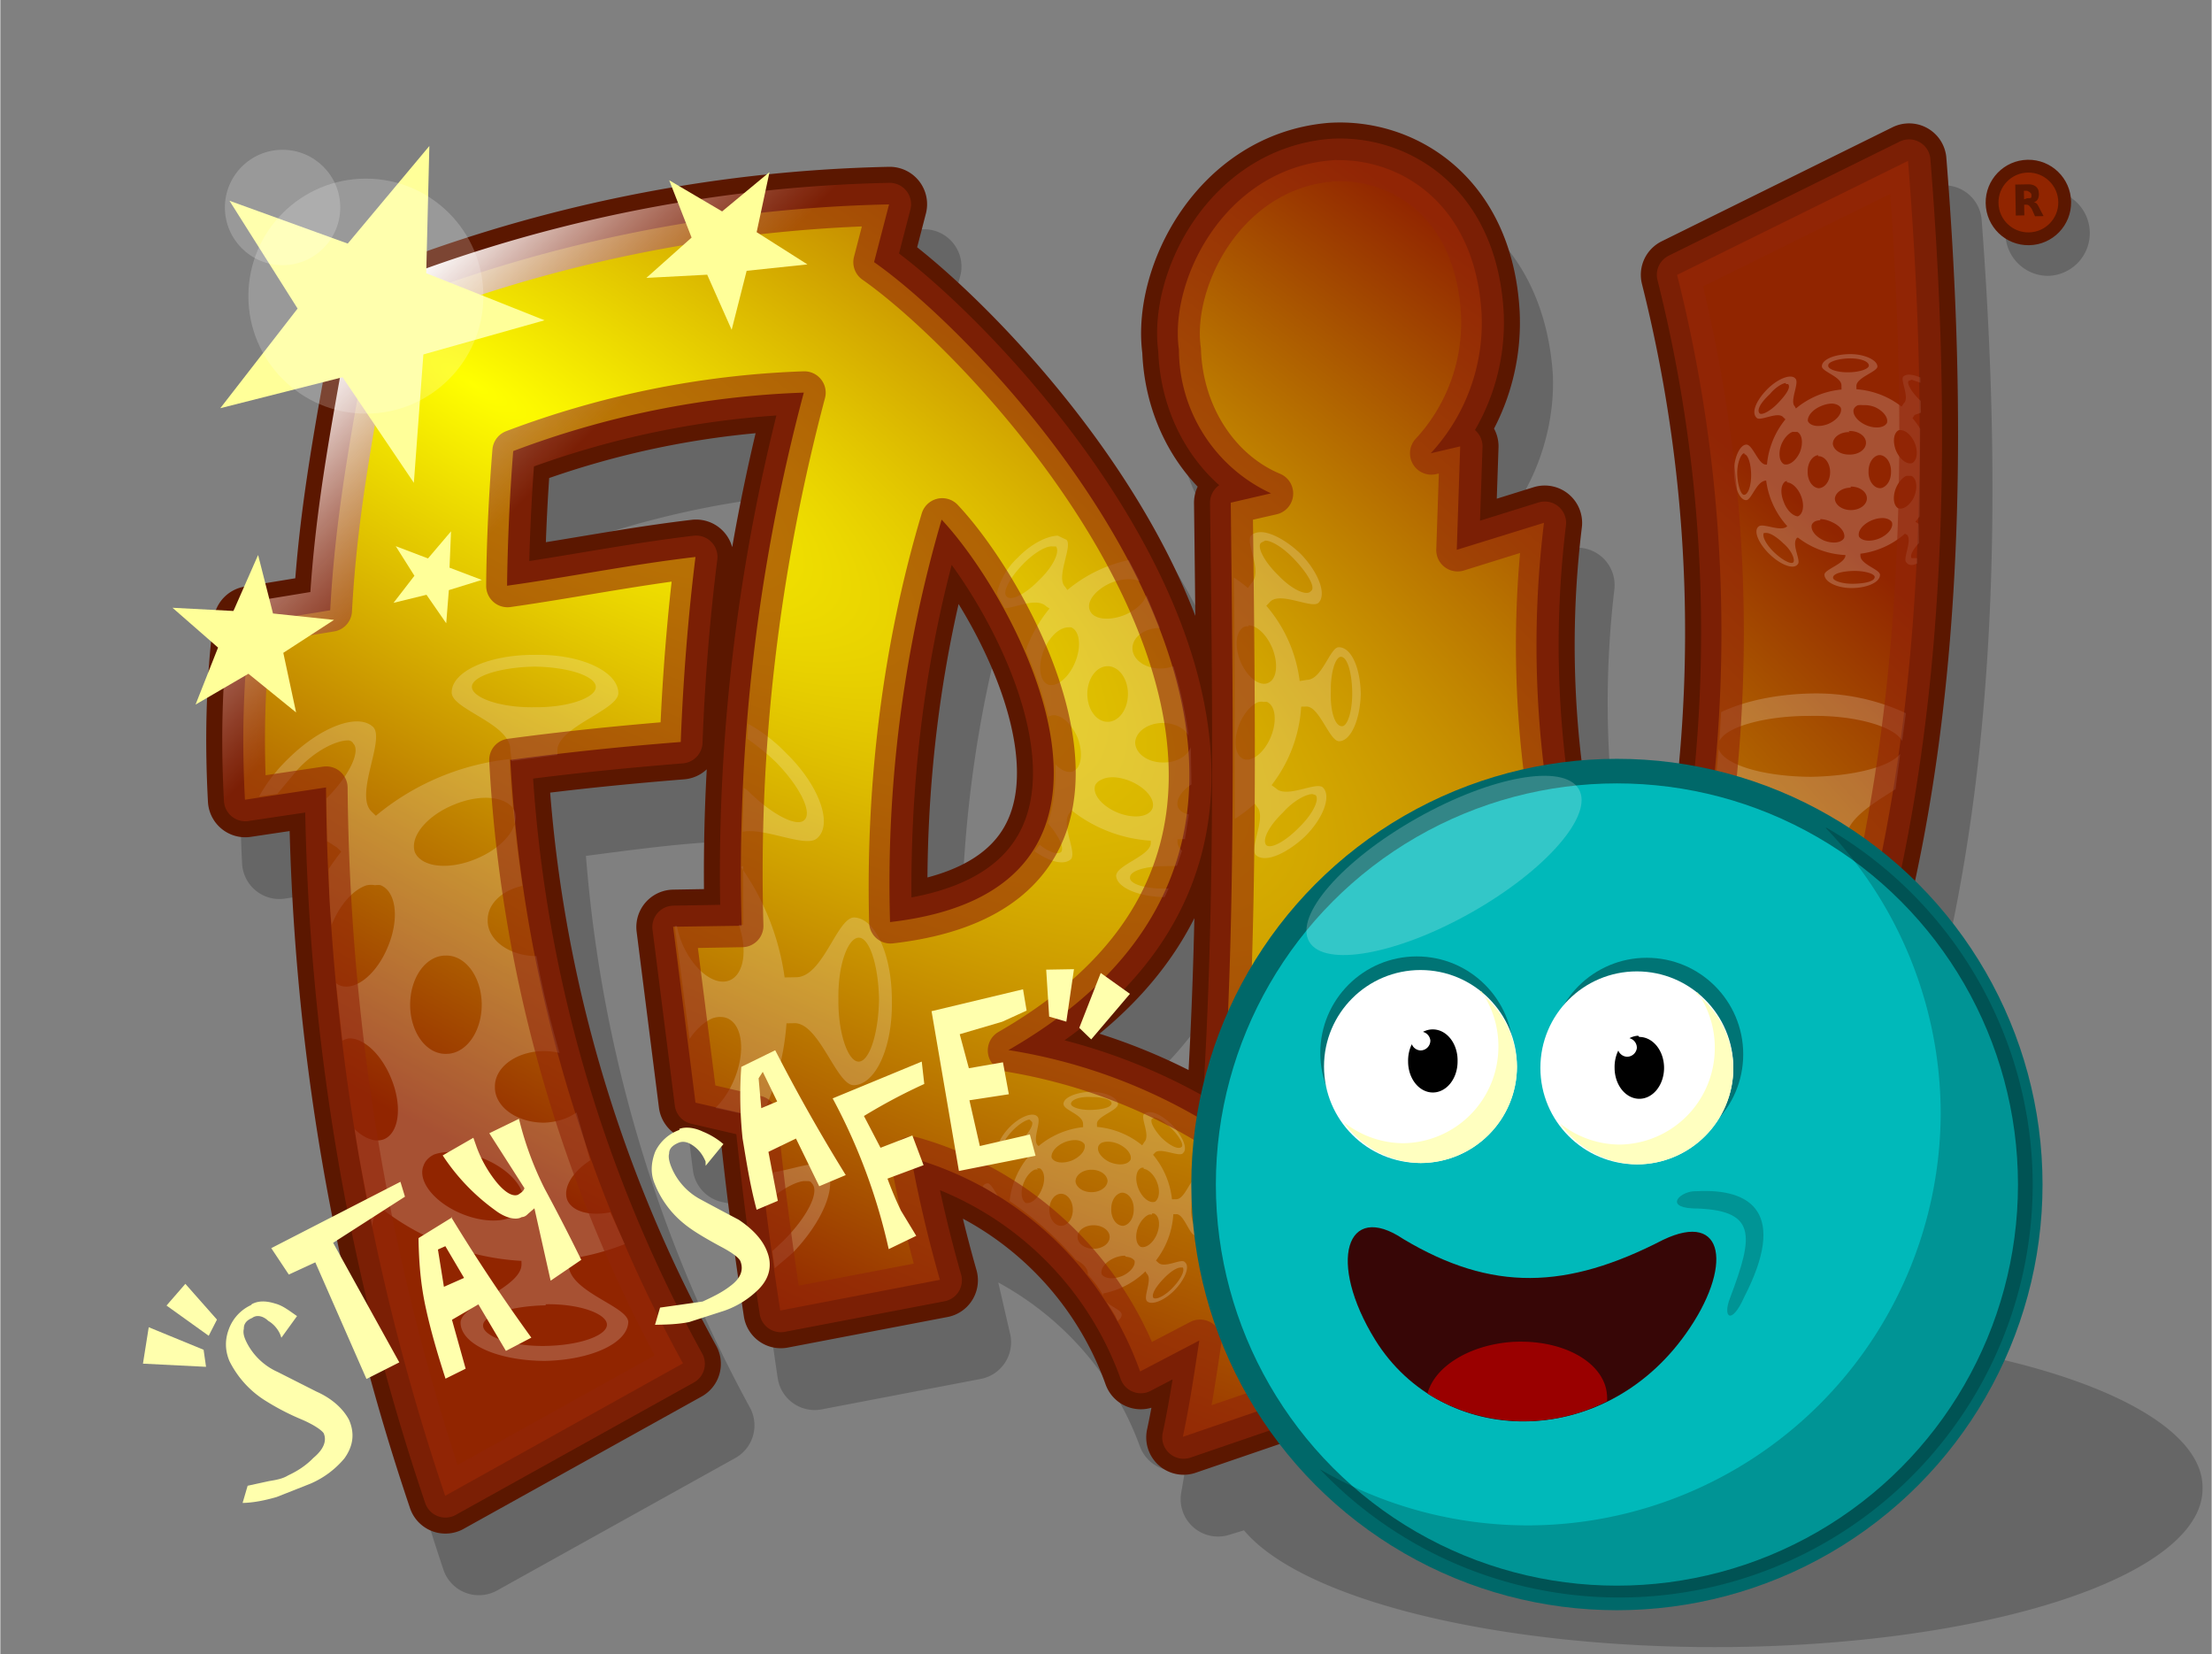 <svg xmlns="http://www.w3.org/2000/svg" xmlns:xlink="http://www.w3.org/1999/xlink" width="900" height="673" viewBox="0 0 238.1 178.1"><rect x="0" y="0" width="238.1" height="178.1" fill="#808080" stroke="none"/><defs><path id="reuse-0" fill="#ffffc0" d="M354.8 199.5a7.8 7.8 0 011.4 4.6 7.8 7.8 0 01-7.7 7.7 7.8 7.8 0 01-4.8-1.7 7.8 7.8 0 006.2 3.3 7.8 7.8 0 007.8-7.8 7.8 7.8 0 00-3-6z"/></defs><defs><linearGradient id="b"><stop offset="0" stop-color="#fff"/><stop offset="1" stop-color="#912509" stop-opacity=".6"/></linearGradient><linearGradient id="a"><stop offset="0" stop-color="#ff0"/><stop offset="1" stop-color="#912500"/></linearGradient><linearGradient id="d" x1="72.3" x2="87.9" y1="-10.1" y2="6" gradientUnits="userSpaceOnUse" xlink:href="#b"/><radialGradient id="c" cx="192.9" cy="91.3" r="373.1" fx="192.9" fy="91.3" gradientTransform="matrix(2.24 1.342 -.376 .628 -204.8 -159.7)" gradientUnits="userSpaceOnUse" xlink:href="#a"/></defs><g transform="rotate(-1 2648.5 2472.7) scale(1.15)"><path fill-opacity=".2" d="M165.9-20.3h-.8c-6.2.4-11 3.9-14 8-2.9 4.1-4.2 8.9-3.8 13.2.1 4.9 2 9.2 5 12.5a3.5 3.5 0 00-.4 1.7l-.1 10.7-1.1-3a89.2 89.2 0 00-24.4-32l1-3.3a3.5 3.5 0 00-3.4-4.4c-17 0-34 3.3-49.8 9.4A3.5 3.5 0 0072-4.9c-1.8 9.2-3.4 16.8-4.2 25.5l-5 .7a3.5 3.5 0 00-2.9 3c-.8 5.7-1 11.4-.8 17.1a3.5 3.5 0 004 3.3l3.7-.5a215 215 0 0010 63.6 3.5 3.5 0 005 2l22.5-12a3.5 3.5 0 001.5-4.6 128.7 128.7 0 01-14.5-52c4.4-.5 8.7-1 12.4-1.1a3.5 3.5 0 002.2-1c-.3 3.7-.4 7.5-.4 11.3h-3a3.5 3.5 0 00-3.5 3.9l1.8 16.5a3.5 3.5 0 002.6 3l3.3.8c.5 5.3 1 10.6 1.7 15.8a3.5 3.5 0 004 3l15-2.6a3.5 3.5 0 002.8-4.3l-1-4.7c6 3.4 10.7 8.9 13 15.6a3.5 3.5 0 004.2 2.2l-.4 2.1a3.5 3.5 0 004.4 4.1l1.4-.4a14.8 45.7-89 0043.8 11.7 14.8 45.7-89 0046-14A14.8 45.7-89 00204 87.7C221.6 60 225.3 23.6 223-16a3.5 3.5 0 00-5-3L196-8.7a3.5 3.5 0 00-2 4c5.2 21.8 4.7 44.5-1.3 66a90.8 90.8 0 01-4.7-43.3 3.5 3.5 0 00-4.4-3.9l-3.5 1 .3-4.7a3.5 3.5 0 00-.5-2c1.8-3.2 2.8-7 2.7-10.7-.3-6.1-2.6-10.9-6-13.9a16.3 16.3 0 00-10.8-4.1zm63.3 1.6a4 4 0 00-4 4 4 4 0 003.9 4 4 4 0 004-4 4 4 0 00-4-4zM111 7.8c-1 3.6-1.8 7.3-2.5 11a3.5 3.5 0 00-3.8-3c-4.7.5-9.2 1.2-13.6 1.9l.4-6c6.3-2 12.8-3.4 19.5-3.9zm18.6 16.5a38 38 0 015 13c.5 3.5 0 6.4-1.6 8.5-1.2 1.6-3.2 3-6.7 3.9.2-8.8 1.3-17.3 3.3-25.4zm21.5 29.5l-.8 14.3a54.8 54.8 0 00-8.4-3.5 34 34 0 009.2-10.8zm27.1 28.4c1.2 2 2.4 3.9 3.7 5.7a14.8 45.7-89 00-3.6.4v-6z" color="#000" font-family="sans-serif" font-weight="400" overflow="visible" paint-order="fill markers stroke" style="line-height:normal;font-variant-ligatures:normal;font-variant-position:normal;font-variant-caps:normal;font-variant-numeric:normal;font-variant-alternates:normal;font-feature-settings:normal;text-indent:0;text-align:start;text-decoration-line:none;text-decoration-style:solid;text-decoration-color:#000;text-transform:none;text-orientation:mixed;white-space:normal;shape-padding:0;isolation:auto;mix-blend-mode:normal;solid-color:#000;solid-opacity:1"/><path fill="none" stroke="#5b1700" stroke-linecap="square" stroke-linejoin="round" stroke-width="7" d="M125.2 10.3c7 7.7 21.2 35-5.5 37.6-.1-13.2 1.8-26 5.5-37.6zm37-33c-10 .7-15.3 11-14.5 17.5.1 6.3 3.6 11.5 8.4 13.6l-3.8.8c-.1 20-.2 39.9-1.9 58.9-6-4-12.7-6.7-19.8-8 39.5-21.8 1.1-65-11.3-74l1.5-5.4a135 135 0 00-48.5 9.2c-2 10.3-3.8 18.2-4.5 27.9l-7.5 1.1c-.8 5.5-1 11-.8 16.5l7.6-1c-.2 23.7 3.4 45.8 10 66.5l22.5-12c-9.3-17.6-14.5-37-15.2-56.8 6-.7 11.3-1.1 16-1.4.3-5.6.9-11.8 1.7-17.3-6 .6-12 1.7-17.7 2.4.1-4 .4-8.6.8-12.6a85 85 0 0127.3-5c-4.6 16.2-6.9 33-6.7 49.8h-6.4l1.8 16.5 5.6 1.4c.5 6.2 1.2 12.2 2 18.2l15-2.6a125 125 0 01-2.5-11.5 32 32 0 0121.1 20.4l5.6-2.8c-.5 3-1 6-1.7 9l25.7-8.3c-.5-9.1-.6-18.2-.5-27.3 4.3 11 10.7 21 18.8 29.7 23.5-27.7 28.8-67.7 26-112.4l-21.8 10.3a137 137 0 01-4.4 77.2 94.5 94.5 0 01-8.5-54.2l-8.2 2.4.5-9.7-2.8.6a18 18 0 005-13c-.4-10.6-7.7-14.9-13.9-14.6z" paint-order="fill markers stroke"/><path fill="url(#c)" d="M544.2 65l-2.5.2c-43.4 3.8-65.7 49-61.7 77a64.6 64.6 0 0037.5 58.5l-16.4 3.8c1 87 2.1 173.4-3.8 256a223.4 223.4 0 00-86.7-33.2c170-97.7-.1-282.5-54.7-320.7l6.1-23.5a586.7 586.7 0 00-210 43.6c-8 45-15.2 79.4-17.5 121.6l-32.5 5.3c-3 24-3.5 48-2.2 71.8l33-5a919 919 0 0048.5 288.3l96.8-53.9a575 575 0 01-70.3-245.6c26-3.5 49-5.7 69.4-7.3.9-24.4 3-51.4 6-75.3-26 3-52 8.3-76.7 11.7.2-17.3 1.1-37.4 2.5-54.8a369.4 369.4 0 01118.3-23.8 757.5 757.5 0 00-25.3 217l-27.9.4 9.1 71.6 24.5 5.6c2.6 27 6 53 10 79l65-12.5c-4.7-16.4-8.6-33-11.7-49.7a139 139 0 0193.2 87l24.1-12.6c-2 13-3.9 26.1-6.7 39.2l111-38c-2.8-39.5-4-79-4.2-118.6a404.6 404.6 0 0084 127.7c100-122.2 120-296.4 104.4-490.4l-94 46.4a595.4 595.4 0 01-13.2 335.8 410.7 410.7 0 01-41-234.9l-35.5 11 1.4-42.1-12 2.8a78.2 78.2 0 0020.7-56.9c-2.6-44.5-32.7-62.9-59-62.4zM383.4 211.4c31 33 94.8 150.5-21 163.8a527.1 527.1 0 0121-163.8z" transform="scale(.23) rotate(1 10008.2 9336)"/><path fill="#fff" fill-opacity=".2" d="M210.4-3.7c-1.5 0-2.6.5-2.6 1.1 0 .5 1.8 1 1.8 1.8v.4a7.8 7.8 0 00-4.3 1.7l-.1-.2c-.5-.5.5-2.2.1-2.6-.4-.5-1.7 0-2.7 1-1 1-1.5 2.1-1 2.6.3.4 2-.6 2.5 0l.2.2a7.8 7.8 0 00-1.8 4.2h-.1c-.7 0-1.2-1.9-1.8-1.9-.6 0-1.2 1.2-1.2 2.6 0 1.4.5 2.6 1.1 2.6.5 0 1-1.8 1.9-1.8a7.8 7.8 0 001.9 4.3c-.6.6-2.3-.4-2.7 0-.5.4 0 1.6 1 2.6s2.2 1.5 2.6 1c.4-.3-.6-1.9 0-2.5h.1a7.8 7.8 0 004.4 1.7c0 .8-2 1.3-2 1.8 0 .7 1.2 1.3 2.6 1.3 1.4 0 2.6-.5 2.6-1.2 0-.5-1.8-1-1.8-1.8V15a7.8 7.8 0 004.2-1.8l.2.1c.5.6-.5 2.3-.1 2.6.2.3.6.3 1 .1v-.5h-.5c-.2-.2.1-.8.7-1.4a230.1 230.1 0 000-1.8l-.3-.2a7.8 7.8 0 00.4-.5l.2-8.2a7.8 7.8 0 00-.7-1l.2-.3.6-.2V.8l-.1-.1c-.8-.8-1.2-1.6-1-1.8l.3-.1.8.3v-.5c-.7-.3-1.3-.4-1.6-.1-.3.3.6 2 0 2.5l-.2.3A7.8 7.8 0 00211-.4v-.3c0-.8 2-1.3 2-1.8 0-.6-1.2-1.2-2.6-1.2zm0 .4c1 0 1.8.3 1.8.7 0 .3-.8.6-1.9.6-1 0-2-.3-1.9-.7 0-.3.9-.6 2-.6zM204.4-1h.2c.3.3-.2 1-1 1.8-.7.7-1.5 1.1-1.7.9-.3-.3.1-1 1-1.8.5-.6 1.2-1 1.5-1zm4.3 1.9a1 1.7 68.5 01.8.4 1 1.7 68.5 01-1.2 1.5 1 1.7 68.5 01-1.9-.3 1 1.7 68.5 011.3-1.4 1 1.7 68.5 011-.2zm3 .2a1.7 1 23.5 011 .2 1.7 1 23.5 011.1 1.5 1.7 1 23.5 01-1.9.2 1.7 1 23.5 01-1.2-1.5 1.7 1 23.5 01.4-.4 1.7 1 23.5 01.5 0zm3.4 2.4a1.7 1 68.5 011.3 1.3 1.7 1 68.5 01-.3 1.8 1.7 1 68.5 01-1.5-1.2 1.7 1 68.5 01.3-1.9 1.7 1 68.5 01.2 0zm-9.9 0a1 1.7 23.5 01.2 0 1 1.7 23.5 01.2 1.9 1 1.7 23.5 01-1.5 1.1 1 1.7 23.5 01-.2-1.9 1 1.7 23.5 011-1.1 1 1.7 23.5 01.3 0zm5 0a1.5 1.1 1 011.6 1.2 1.5 1.1 1 01-1.6 1 1.5 1.1 1 01-1.5-1 1.5 1.1 1 011.6-1.1zm-9.8 2c.3 0 .6.8.6 1.9 0 1-.3 1.9-.7 1.9-.3 0-.6-1-.6-2s.4-1.9.7-1.9zm12.7.3a1.1 1.5 1 011 1.6 1.1 1.5 1 01-1 1.5 1.1 1.5 1 01-1.1-1.6 1.1 1.5 1 011-1.5zm-5.8 0a1.1 1.5 1 011.1 1.5 1.1 1.5 1 01-1.1 1.5 1.1 1.5 1 01-1-1.6 1.1 1.5 1 011-1.5zm8.5 2a1 1.7 23.5 01.2 0 1 1.7 23.5 01.2 2 1 1.7 23.5 01-1.5 1 1 1.7 23.5 01-.2-1.8 1 1.7 23.5 011-1.2 1 1.7 23.5 01.3 0zm-11.5.4a1.7 1 68.5 011.3 1.2 1.7 1 68.5 01-.3 2A1.7 1 68.5 01204 10a1.7 1 68.5 01.2-1.9 1.7 1 68.5 01.2 0zm6 .5a1.5 1.1 1 011.5 1.1 1.5 1.1 1 01-1.5 1.1 1.5 1.1 1 01-1.5-1.1 1.5 1.1 1 011.5-1zm3 3a1 1.7 68.5 01.8.4 1 1.7 68.5 01-1.2 1.5 1 1.7 68.5 01-1.9-.2 1 1.7 68.5 011.2-1.5 1 1.7 68.5 011-.2zm-5.9 0a1.7 1 23.5 01.1 0 1.7 1 23.5 011 .3 1.7 1 23.5 011.1 1.5 1.7 1 23.5 01-1.9.2 1.7 1 23.5 01-1.1-1.5 1.7 1 23.5 01.3-.3 1.7 1 23.5 01.5-.1zM155 12c-.4 0-.7.1-.9.3-.6.6 1 3.3 0 4.4l-.4.5a13.3 13.3 0 00-1.3-1c0 7.6-.2 15.1-.3 22.6a13.3 13.3 0 001.9-1.4l.2.3c.9 1-.8 3.8-.2 4.5.8.8 2.8 0 4.6-1.6 1.8-1.7 2.6-3.8 1.8-4.6-.6-.6-3.4 1-4.4 0l-.4-.3a13.3 13.3 0 002.9-7.3h.5c1.2 0 2.1 3.3 3 3.3 1.1 0 2-2 2.1-4.4 0-2.4-.8-4.4-2-4.4-.8 0-1.6 3-3 3l-.7.1a13.3 13.3 0 00-3-7.1l.4-.4c1-.9 3.9.8 4.5.2.8-.8 0-2.9-1.6-4.6-1.3-1.3-2.8-2.1-3.7-2.1zm47.3.9c.4 0 1 .4 1.6 1 .8.7 1.1 1.6.9 1.8-.2.2-1-.2-1.8-1-.7-.7-1.1-1.5-.9-1.8h.2zm-66.3-.9c-1 0-2.5.7-3.8 2a6.6 6.6 0 00-2 3.3l.7 1.4c1 0 3-1 3.9-.1l.3.2a13.3 13.3 0 00-2.3 3.9 37 37 0 012 6.2 2.9 1.6 68.5 01.1 0 2.9 1.6 68.5 01.4-.1 2.9 1.6 68.5 012.2 2.1 2.9 1.6 68.5 01-.5 3.2 2.9 1.6 68.5 01-1.6-.7c0 2-.2 3.8-.8 5.5 1 1.2 1.5 2.3 1.2 2.7-.3.3-1.2 0-2-.7l-.5.6c1.4 1 2.7 1.4 3.4.8.6-.7-1-3.4 0-4.4l.1-.2a13.3 13.3 0 007.4 3v.2c0 1.2-3.2 2-3.3 3 0 1.1 2 2 4.4 2.1h.1l.4-.8h-.4c-1.8 0-3.3-.5-3.2-1.1 0-.6 1.4-1 3.2-1h1.2l.5-1.4c-.2-.2-.4-.5-.4-.8v-.3a13.3 13.3 0 00.7 0l.4-2.3a1.6 2.9 68.5 01-1-.7 1.6 2.9 68.5 011.3-2.1v-3.5a2.6 1.9 1 01-2.6 1.4 2.6 1.9 1 01-2.6-1.9 2.6 1.9 1 012.6-1.8 2.6 1.9 1 012.4 1.2 39 39 0 00-1.3-6.5 2.6 1.9 1 01-1.2.2 2.6 1.9 1 01-2.6-2 2.6 1.9 1 012.6-1.8l-1.2-3.1a1.6 2.9 68.5 01-2 1.8 1.6 2.9 68.5 01-3.3-.4 1.6 2.9 68.5 012-2.6 1.6 2.9 68.5 011.9-.3 1.6 2.9 68.5 01.8.2l-1-2a13.3 13.3 0 00-5.8 2.7l-.2-.3c-.9-.9.8-3.8.2-4.4l-.8-.4zm19.4.8c.6 0 1.7.7 2.7 1.8 1.2 1.3 2 2.7 1.5 3-.4.5-1.8-.2-3-1.5-1.3-1.3-2-2.7-1.6-3.1l.4-.2zm-20 .2h.4c.4.5-.3 1.9-1.6 3.1-1.3 1.3-2.7 2-3.1 1.5-.4-.4.3-1.7 1.6-3 1-1 2.2-1.7 2.8-1.6zm75 3.6c1.1 0 2 .3 2 .6 0 .4-.9.6-2 .6-1 0-1.9-.3-1.9-.6 0-.4.9-.6 2-.6zm-56.7 4.1a2.9 1.6 68.5 012.2 2.2 2.9 1.6 68.5 01-.4 3.2 2.9 1.6 68.5 01-2.6-2 2.9 1.6 68.5 01.5-3.3 2.9 1.6 68.5 01.3 0zm-16.9-.1a1.6 2.9 23.5 01.3 0 1.6 2.9 23.5 01.3 3.3 1.6 2.9 23.5 01-2.6 2 1.6 2.9 23.5 01-.3-3.2 1.6 2.9 23.5 011.8-2 1.6 2.9 23.5 01.5-.1zm-50 1.7c-4.2-.1-7.8 1.4-7.8 3.4 0 1.6 5.5 3 5.4 5.5l.1 1 4.3-.5v-.4c0-2.2 5.8-3.7 5.8-5.3 0-2-3.4-3.7-7.7-3.7zM84.5 32a23.5 23.5 0 00-12.8 5.1l-.4-.4c-1.6-1.6 1.4-6.7.3-7.9-1.4-1.4-5-.1-8.1 2.9a15 15 0 00-2.7 3.4l1.7-.2 1.9-2.2C66 31 68 30 69.2 30c.2 0 .4.1.5.3.7.7-.4 3-2.6 5.1v4l.9.6.4.4a23.5 23.5 0 00-1.2 1.6c0 1.8 0 3.6.2 5.4a2.8 5 23.5 010-.2 2.8 5 23.5 013.3-3.6 2.8 5 23.5 01.8 0 2.8 5 23.5 01.5 0 2.8 5 23.5 01.6 5.8 2.8 5 23.5 01-4.6 3.5 2.8 5 23.5 01-.3-.2l.5 5.4a5 2.8 68.5 01.6-.2 5 2.8 68.5 01.2 0 5 2.8 68.5 013.7 3.8 5 2.8 68.5 01-.8 5.7 5 2.8 68.5 01-2.7-1c.4 3.1 1 6.1 1.5 9.2 0-.6.2-1.2.6-1.6l.2-.2a23.5 23.5 0 0013.1 5.2v.3c0 2.2-5.8 3.7-5.8 5.4 0 2 3.4 3.6 7.8 3.7 4.3 0 7.8-1.5 7.9-3.5 0-1.5-5.5-2.9-5.5-5.5v-.5a23.5 23.5 0 005.3-1.3L93 74.6a2.8 5 68.5 01-4-1.2 2.8 5 68.5 012.2-3.7L90 65.2a4.6 3.3 1 01-3.1.9 4.6 3.3 1 01-4.5-3.4 4.6 3.3 1 014.6-3.3 4.6 3.3 1 011.5.2c-.8-3-1.5-6-2-9.1A4.6 3.3 1 0182 47a4.6 3.3 1 013.3-3.1c-.5-4-.9-8-1-11.9zm77.8-8.2c.6 0 1 1.5 1 3.3 0 1.8-.5 3.2-1 3.2-.7 0-1.1-1.5-1-3.3 0-1.8.5-3.2 1-3.2zm-21.8.5a1.9 2.6 1 011.8 2.7 1.9 2.6 1 01-2 2.5 1.9 2.6 1 01-1.8-2.6 1.9 2.6 1 012-2.6zm-53.7-.9c3.2.1 5.7 1 5.7 2s-2.6 1.9-5.8 1.8c-3.2 0-5.8-1-5.8-2s2.7-1.8 5.9-1.8zm119.6 4.6c-3.4 0-6.4.6-8.6 1.6l-.2 2.7c.6-1.3 4.3-2.3 8.6-2.2 4.3 0 7.9 1.2 8.5 2.5l.4-2.6a19.9 19.9 0 00-8.7-2zm-51.4-.1a1.6 2.9 23.5 01.3 0 1.6 2.9 23.5 01.3 3.3 1.6 2.9 23.5 01-2.6 2 1.6 2.9 23.5 01-.3-3.3 1.6 2.9 23.5 011.8-2 1.6 2.9 23.5 01.5 0zm-48.3 1.2l-.1 1.4c.8.6 1.7 1.3 2.6 2.2 2.2 2.3 3.4 4.8 2.6 5.5-.7.7-3.1-.6-5.3-2.9l-.3-.2-.2 4.1c2.1-.4 6 1.7 7 .7 1.5-1.3.2-5-2.8-8a15 15 0 00-3.5-2.8zm90.8 4l-.3 2.8c2.4 1.5 5.5 3.2 5.5 5.6l.1 1.4a35.2 35.2 0 00-6.8 1.3 137 137 0 01-1 4.8 4.2 7.6 68.5 014.2-.7 4.2 7.6 68.5 013.9 2 4.2 7.6 68.5 01-5.5 6.6 4.2 7.6 68.5 01-4.9 1 137 137 0 01-2.5 7.8c-2.4-5-4.4-10.3-5.9-15.6a35.2 35.2 0 00-.7.5l-.6-.6c-1-1.1-.7-3.4-.1-5.6-.5-2.4-1-4.7-1.2-7-2.7-.4-6.8 1.5-10.4 5-4.6 4.5-6.8 10-4.7 12 1.6 1.7 8.9-2.7 11.6.2l.7.6a35.2 35.2 0 00-5.7 9.4c1 2.4 2.2 4.7 3.4 7a4.2 7.6 23.5 01.9-6.3 4.2 7.6 23.5 014.7-5.2 4.2 7.6 23.5 011.3-.2 4.2 7.6 23.5 01.8.2 4.2 7.6 23.5 01.8 8.6 4.2 7.6 23.5 01-6.8 5.2 4.2 7.6 23.5 01-.6-.3 93.1 93.1 0 0012.7 17 95.6 95.6 0 0013.2-20.6 6.9 5 1 01-4.2-4.6 6.9 5 1 017-5 6.9 5 1 011.2.2l2-5.7a7.6 4.2 23.5 01-1-3.8 7.6 4.2 23.5 011.6-1.5 7.6 4.2 23.5 011-.3c.6-1.9 1-3.8 1.5-5.8a35.2 35.2 0 00-3.5-.5l.1-1.3c0-1.8 2.4-3.2 4.7-4.6l.5-3.3c-1 1.2-4.4 2-8.4 2-4.5-.1-8.2-1.3-8.6-2.8zm-56.9 1.6a2.9 1.6 23.5 01.2 0 2.9 1.6 23.5 011.6.4 2.9 1.6 23.5 012 2.6 2.9 1.6 23.5 01-3.3.3 2.9 1.6 23.5 01-2-2.6 2.9 1.6 23.5 01.6-.5 2.9 1.6 23.5 01.9-.2zm18.8 1.9l.3.1c.4.4-.3 1.8-1.6 3-1.3 1.3-2.7 2-3.1 1.6-.4-.5.3-1.8 1.6-3 1-1.1 2.2-1.7 2.8-1.7zm-77.3-1a2.8 5 68.5 012.6 1.3 2.8 5 68.5 01-3.7 4.4 2.8 5 68.5 01-5.7-.7 2.8 5 68.5 013.7-4.4 2.8 5 68.5 013.1-.6zm97.9 4.1c.4 0 .6.1.9.3 1 1.2-.9 4.8-4.3 8-3.5 3.4-7.1 5.2-8.2 4-1.1-1 .8-4.6 4.2-8 2.9-2.7 5.8-4.4 7.4-4.3zm-74 2.7l-.1 5.5h-.4a5 2.8 68.5 01-1 5.2 5 2.8 68.5 01-4.4-3.7 5 2.8 68.5 01-.4-1.5h-.2l1.2 10.6a2.8 5 23.5 012.2-1.9 2.8 5 23.5 01.8-.1 2.8 5 23.5 01.5.1 2.8 5 23.5 01.6 5.8A2.8 5 23.5 01103 65l3.8.9v.9a23.5 23.5 0 003-9.6h.8c2.3.1 3.8 5.9 5.4 5.9 2 0 3.7-3.4 3.7-7.8.1-4.3-1.4-7.8-3.4-7.9-1.6 0-3 5.5-5.5 5.5h-1.1a23.5 23.5 0 00-3.9-10.4zm10.7 6.9c1 0 1.8 2.6 1.8 5.8-.1 3.2-1 5.8-2 5.8s-1.9-2.7-1.8-5.9c0-3.2 1-5.7 2-5.7zm-38.7 1a3.3 4.6 1 013.3 4.6 3.3 4.6 1 01-3.4 4.6 3.3 4.6 1 01-3.3-4.7 3.3 4.6 1 013.4-4.5zm60.3 13.8c-1.5 0-2.7.5-2.7 1.1 0 .6 1.8 1 1.8 1.9v.3a7.8 7.8 0 00-4.2 1.7l-.1-.1c-.5-.6.5-2.3 0-2.7-.4-.4-1.6 0-2.6 1s-1.5 2.2-1 2.6c.3.4 2-.6 2.5 0l.2.2a7.8 7.8 0 00-1.8 4.1 32 32 0 016.1 5.6 1.7 1 23.5 011.1 1.4c.5.6 1 1.2 1.4 2V83A7.8 7.8 0 00143 81l.1.2c.6.5-.4 2.2 0 2.6.4.4 1.6 0 2.6-1s1.5-2.2 1-2.6c-.3-.4-1.9.6-2.5 0l-.2-.2a7.8 7.8 0 001.7-4.3h.3c.7 0 1.2 2 1.7 2 .7 0 1.2-1.2 1.3-2.6 0-1.4-.5-2.6-1.2-2.6-.5 0-1 1.8-1.8 1.8h-.4a7.8 7.8 0 00-1.7-4.2l.2-.2c.5-.5 2.3.5 2.6.1.5-.4 0-1.6-1-2.7-1-1-2.1-1.5-2.6-1-.3.4.6 2 0 2.6l-.2.3a7.8 7.8 0 00-4.2-1.8v-.3c0-.7 2-1.2 2-1.8 0-.6-1.2-1.2-2.6-1.2zm0 .5c1 0 1.8.3 1.8.6 0 .4-.9.6-2 .6-1 0-1.8-.3-1.8-.6 0-.4.9-.7 2-.6zm24 1.2c-3 0-5.5 5.1-5.6 11.6-.1 6.5 2.2 11.8 5.2 11.8 2.3 0 4.3-8.1 8.3-8l.5-.1a35.2 35.2 0 001.4 7.1c-.3-6.2-.5-12.4-.5-18.6a35.2 35.2 0 00-1 5l-.3-.1c-3.3 0-5.6-8.7-8-8.7zm-18.3.8c.4 0 1 .4 1.6 1 .8.8 1.2 1.6 1 1.8-.3.3-1.1-.1-1.9-.9-.7-.8-1.1-1.6-.8-1.8h.1zm-11.6 0l.2.2c.2.2-.2 1-1 1.7-.7.8-1.5 1.2-1.8 1-.2-.3.2-1.1 1-1.9.6-.6 1.3-1 1.6-1zm29.3 2.4c1.6 0 2.8 4 2.7 8.7 0 4.8-1.4 8.7-3 8.6-1.5 0-2.7-3.9-2.6-8.7 0-4.8 1.4-8.7 3-8.6zm-25-.4a1 1.7 68.5 01.8.4 1 1.7 68.5 01-1.2 1.5 1 1.7 68.5 01-1.9-.3 1 1.7 68.5 011.2-1.4 1 1.7 68.5 011-.2zm2.9.2a1.7 1 23.5 011 .2 1.7 1 23.5 011.2 1.5 1.7 1 23.5 01-2 .2 1.7 1 23.5 01-1-1.5 1.7 1 23.5 01.3-.3 1.7 1 23.5 01.5-.1zm53.5 1.5a5 6.9 1 014.9 7 5 6.9 1 01-5 6.8 5 6.9 1 01-5-7 5 6.9 1 015.1-6.8zM78.2 68.7a5 2.8 23.5 01.3 0 5 2.8 23.5 012.8.7 5 2.8 23.5 013.5 4.5 5 2.8 23.5 01-5.7.6 5 2.8 23.5 01-3.5-4.6 5 2.8 23.5 011-1 5 2.8 23.5 011.6-.2zm34.2 1.7c-1.3 0-3.4.8-5.1.8 0 1 .2 1.8.3 2.7 1.5-1.2 3-2 3.8-1.9.2 0 .4 0 .5.2.8.8-.5 3.2-2.8 5.4l-1 .9.2 1.6 1.7-1.4c3-3 4.5-6.6 3.1-8-.1-.2-.4-.3-.7-.3zm30.6 1a1.7 1 68.5 011.2 1.2 1.7 1 68.5 01-.2 1.9 1.7 1 68.5 01-1.5-1.2 1.7 1 68.5 01.3-2 1.7 1 68.5 01.2 0zm-10-.2a1 1.7 23.5 01.3 0 1 1.7 23.5 01.1 2 1 1.7 23.5 01-1.5 1.2 1 1.7 23.5 01-.1-2 1 1.7 23.5 011-1.1 1 1.7 23.5 01.3 0zm5.1.2a1.5 1.1 1 011.5 1.1 1.5 1.1 1 01-1.5 1 1.5 1.1 1 01-1.5-1 1.5 1.1 1 011.5-1.1zm-9.7 1.1c-.2 0-.4.1-.5.3l1.4.9c-.3-.5-.6-1.1-.9-1.2zm19.6.7c.4 0 .6.9.6 2 0 1-.3 1.9-.6 1.9-.4 0-.7-1-.6-2 0-1 .3-1.9.6-1.9zm-7 .4a1.1 1.5 1 011 1.6 1.1 1.5 1 01-1 1.5 1.1 1.5 1 01-1.1-1.6 1.1 1.5 1 011-1.5zm-5.8 0a1.1 1.5 1 011.1 1.5 1.1 1.5 1 01-1.1 1.5 1.1 1.5 1 01-1.1-1.5 1.1 1.5 1 011.1-1.5zm8.5 2a1 1.7 23.5 01.2 0 1 1.7 23.5 01.2 2 1 1.7 23.5 01-1.5 1.1 1 1.7 23.5 01-.2-1.9 1 1.7 23.5 011-1.1 1 1.7 23.5 01.3 0zm-5.5 1a1.5 1.1 1 011.5 1 1.5 1.1 1 01-1.5 1.2 1.5 1.1 1 01-1.5-1.2 1.5 1.1 1 011.5-1zm3 3a1 1.7 68.5 01.8.4 1 1.7 68.5 01-1.2 1.4 1 1.7 68.5 01-1.9-.2 1 1.7 68.5 011.2-1.5 1 1.7 68.5 011-.2zm5.1 1.1h.2c.2.3-.2 1.1-1 1.9-.7.7-1.5 1.1-1.8.9-.2-.3.2-1 1-1.8.6-.6 1.2-1 1.6-1zm-7 3.1a32 32 0 01.8 1.3l.2.5c.3-.2.4-.4.4-.6 0-.4-.9-.7-1.4-1.2zm-52.5-.7c3.2 0 5.7 1 5.7 2S90 87 86.7 87c-3.2 0-5.8-1-5.8-2s2.7-1.8 5.9-1.8z"/><path fill="none" stroke="url(#d)" stroke-linejoin="round" stroke-width="4" d="M125.2 10.3c7 7.7 21.2 35-5.5 37.6-.1-13.2 1.8-26 5.5-37.6zm37-33c-10 .7-15.3 11-14.5 17.5.1 6.3 3.6 11.5 8.4 13.6l-3.8.8c-.1 20-.2 39.9-1.9 58.9-6-4-12.7-6.7-19.8-8 39.5-21.8 1.1-65-11.3-74l1.5-5.4a135 135 0 00-48.5 9.2c-2 10.3-3.8 18.2-4.5 27.9l-7.5 1.1c-.8 5.5-1 11-.8 16.5l7.6-1c-.2 23.7 3.4 45.8 10 66.5l22.5-12c-9.3-17.6-14.5-37-15.2-56.8 6-.7 11.3-1.1 16-1.4.3-5.6.9-11.8 1.7-17.3-6 .6-12 1.7-17.7 2.4.1-4 .4-8.6.8-12.6a85 85 0 0127.3-5c-4.6 16.2-6.9 33-6.7 49.8h-6.4l1.8 16.5 5.6 1.4c.5 6.2 1.2 12.2 2 18.2l15-2.6a125 125 0 01-2.5-11.5 32 32 0 0121.1 20.4l5.6-2.8c-.5 3-1 6-1.7 9l25.7-8.3c-.5-9.1-.6-18.2-.5-27.3 4.3 11 10.7 21 18.8 29.7 23.5-27.7 28.8-67.7 26-112.4l-21.8 10.3a137 137 0 01-4.4 77.2 94.5 94.5 0 01-8.5-54.2l-8.2 2.4.5-9.7-2.8.6a18 18 0 005-13c-.4-10.6-7.7-14.9-13.9-14.6z" paint-order="markers fill stroke"/><circle cx="164.8" cy="-8.2" r=".8" fill="none"/><circle cx="227.4" cy="-17.6" r="3.4" fill="#912500" stroke="#5b1700" stroke-width="1.2"/><g style="line-height:1.25"><path fill="#5b1700" d="M227.3-18c.4 0 .4 0 .4-.3 0-.2-.2-.3-.4-.4h-.3v.8zm-.3.6v1h-.8v-2.9h1.2c.5 0 1 .2 1 .9 0 .5-.2.7-.5.8.3 0 .4.3.5.5l.4.8h-.8l-.3-.7c-.2-.3-.3-.4-.5-.4z" aria-label="R" font-family="sans-serif" font-size="99.3" font-weight="700" letter-spacing="0" style="-inkscape-font-specification:'sans-serif Bold'" word-spacing="0"/></g><g transform="translate(94.8 -117.6)"><circle cx="95.8" cy="189.6" r="38.7" fill="#00b9ba" stroke="#006869" stroke-width="2.3" paint-order="markers fill stroke" transform="rotate(1)"/><path fill-opacity=".2" d="M112.6 158.2a38.7 38.7 0 0110.3 27A38.7 38.7 0 0183.5 223a38.7 38.7 0 01-19.3-5.6A38.7 38.7 0 0092 229.9a38.7 38.7 0 0039.4-38 38.7 38.7 0 00-18.7-33.7z" paint-order="markers fill stroke"/><path fill="#009495" d="M99.5 193.6c-2.7-.2-1-1.7.4-1.6 5.2-.2 8.5 2.2 4.3 10-1.2 2.6-2.1 1.9-1.3 0 2.3-5.8 2.7-8.2-3.4-8.4z"/><path fill="#370606" d="M96.7 196.5c5.9-2.7 6.5 2.7 2 8.8-8 10.9-23 10.3-29.1.1-4.4-7.4-2.5-13.1 2.8-9.4 8.2 5.1 15.2 5 24.3.5z"/><path fill="#9a0000" d="M83.4 205.8a5.5 8.5 87.5 00-.9 0 5.5 8.5 87.5 00-8.1 4.7 17.1 17.1 0 0016.8 1 5.5 8.5 87.5 000-.6 5.5 8.5 87.5 00-7.8-5.1z" paint-order="markers fill stroke"/><g paint-order="markers fill stroke" transform="rotate(1 3574.7 -18750) scale(1.158)"><circle cx="349.6" cy="204.5" r="7.8" fill="#007475"/><circle cx="349.9" cy="205.6" r="7.8" fill="#fff"/><use xlink:href="#reuse-0"/><path d="M350.9 202.6a2 2.5 0 00-.8.2.8.8 0 01.6.7.8.8 0 01-.8.8.8.8 0 01-.7-.5 2 2.5 0 00-.3 1.4 2 2.5 0 002 2.5 2 2.5 0 002-2.5 2 2.5 0 00-2-2.6z"/></g><g paint-order="markers fill stroke" transform="rotate(1 3557.3 -17589.3) scale(1.158)"><circle cx="350.7" cy="204.5" r="7.8" fill="#007475"/><circle cx="349.9" cy="205.6" r="7.8" fill="#fff"/><use xlink:href="#reuse-0"/><path d="M350 203a2 2.5 0 00-.7.2.8.8 0 01.6.8.8.8 0 01-.8.7.8.8 0 01-.7-.5 2 2.5 0 00-.3 1.4 2 2.5 0 002 2.5 2 2.5 0 002-2.5 2 2.5 0 00-2-2.5z"/></g><ellipse cx="-11.4" cy="178.3" fill="#fff" fill-opacity=".2" paint-order="markers fill stroke" rx="14.5" ry="5.1" transform="matrix(.879 -.477 .487 .873 0 0)"/></g><path fill="#ff9" d="M75.8 6L69.3-4 57.8-1.3l7.4-9.2L59-20.7l11 4.2 7.8-9-.5 11.9L88.3-9 76.9-6zM105.8-7.8l-2.2-5.2-5.7.2 4.3-3.7-2-5.4 4.9 3 4.5-3.6-1.3 5.6 4.7 3.1-5.7.5zM64.4 27.3L60 23.6l-5 2.8 2.2-5.3-4.2-3.8 5.7.4 2.4-5.2 1.3 5.5 5.7.7-4.8 3zM78.6 19.2l-1.8-2.7-3.1.7 2-2.5-1.7-2.8 3 1.2 2.2-2.5L79 14l3 1.2-3.1.9z" paint-order="fill markers stroke"/><circle cx="71.4" cy="-12.8" r="11" fill="#fff" fill-opacity=".2" paint-order="fill markers stroke" transform="rotate(1)"/><circle cx="63.6" cy="-21.1" r="5.4" fill="#fff" fill-opacity=".2" paint-order="fill markers stroke" transform="rotate(1)"/><g fill="#ffffad"><path d="M132 54.4l-8.6 1.9 2.3 15 7.2-1.3-.5-2-4.7 1-.9-4.3 3.7-.5-.5-3-3.2.5-.8-3.2 4-1.1 2.3-1zM122.4 61l-8.4 3.3a54.7 54.7 0 015 14.2l2.6-1.2-1.4-2.4a35 35 0 01-1.2-3l3.4-1.2-1-2.8-3 1.1-1.5-3a53 53 0 015.7-2.9zM99.6 67a4 4 0 00-2.3 2c-.4 1-.5 2-.1 3a9.1 9.1 0 002.7 3.8c.7.6 1.8 1.3 3.4 2.2 1.1.6 1.7 1.1 1.8 1.4.3.8 0 1.6-1 2.3-.8.6-1.7 1-2.6 1.4a999.4 999.4 0 01-4 .5l-.5 1.6c1 0 2.1 0 3.2-.2l3.3-1a8.5 8.5 0 003.3-2c1-1 1.3-2.2.8-3.5-.4-1.1-1.3-2.1-2.6-3a322 322 0 01-3.6-2 6 6 0 01-2.6-3c-.2-.5-.3-1-.2-1.3 0-.5.4-.8.9-1 .5-.2 1 0 1.5.4s.8.9 1 1.4v.4l1.7-2a7 7 0 00-1.9-1.2c-.8-.4-1.6-.5-2.2-.3zM108.7 59.7l-3.2 1.5c-.2 2.1-.2 4.4 0 6.7.3 2 .6 4.3 1.2 6.7l2-.8-.8-4.6 2.6-1.2 2.1 4.5 2.5-1a167 167 0 01-6.4-11.8zm-1.2 2l1.3 2.8-1.5.6-.2-2.8zM73.4 71.4l-12.2 6 1.6 2.5 2.5-1.1 4.6 11 3.1-1.5L67 77l6.8-4.2zM80.3 67.4L77.4 69a19.5 19.5 0 004.8 5.2c1 .8 2 1 2.5.7.3 0 .5-.2.6-.3l.6-.5 1.4 6.8 2.9-1.9a188.4 188.4 0 00-3.3-6.7 30.5 30.5 0 01-2.3-6.6L81.8 67l3.2 5.2c-.1.3-.3.4-.6.6-.5.2-1.2-.2-2-1.2a11.7 11.7 0 01-1.8-3.3l-.3-.9zM59.2 82.7a4 4 0 00-2.1 2.2c-.4 1-.4 2 0 3a9.2 9.2 0 003.2 3.7 23 23 0 003.5 1.9c1.1.5 1.8 1 2 1.3.3.7 0 1.5-1 2.3-.7.7-1.5 1.2-2.4 1.6-.5.3-1.1.4-1.8.5l-2 .4-.5 1.6c1 0 2.1-.2 3.2-.5l3.2-1.2a8.5 8.5 0 003.2-2.3c.9-1.2 1-2.4.5-3.6-.5-1-1.5-2-3-2.7L61.6 89a6 6 0 01-2.8-2.7c-.3-.6-.4-1-.3-1.4 0-.5.3-.8.8-1 .4-.3 1-.2 1.5.3.5.3.9.8 1.1 1.3l.1.3 1.5-2c-.7-.5-1.3-1-2-1.2-.9-.3-1.6-.3-2.2 0zM78.2 74.8L75 76.7c0 2.1.1 4.3.6 6.7.4 2 1 4.2 1.7 6.5l1.9-.9-1.2-4.6 2.5-1.4 2.5 4.4 2.4-1.2a167.6 167.6 0 01-7.3-11.4zm-1.4 3l.7-.3 1.7 3-1.9.8-.5-3.5z" font-family="KG Piece by Piece" font-size="31" font-weight="400" letter-spacing="0" style="line-height:1.25;-inkscape-font-specification:'KG Piece by Piece'" word-spacing="0"/><path d="M54.9 88.4L49 88l.6-3.4 5.1 2.2zM51.3 82.6l1.8-2L56 84l-.8 1.5zM138.3 59.2L142 55l-2.7-2-2.1 5.1zM136.8 52.6h-2.6l.2 4.4 1.6.5z"/></g></g></svg>